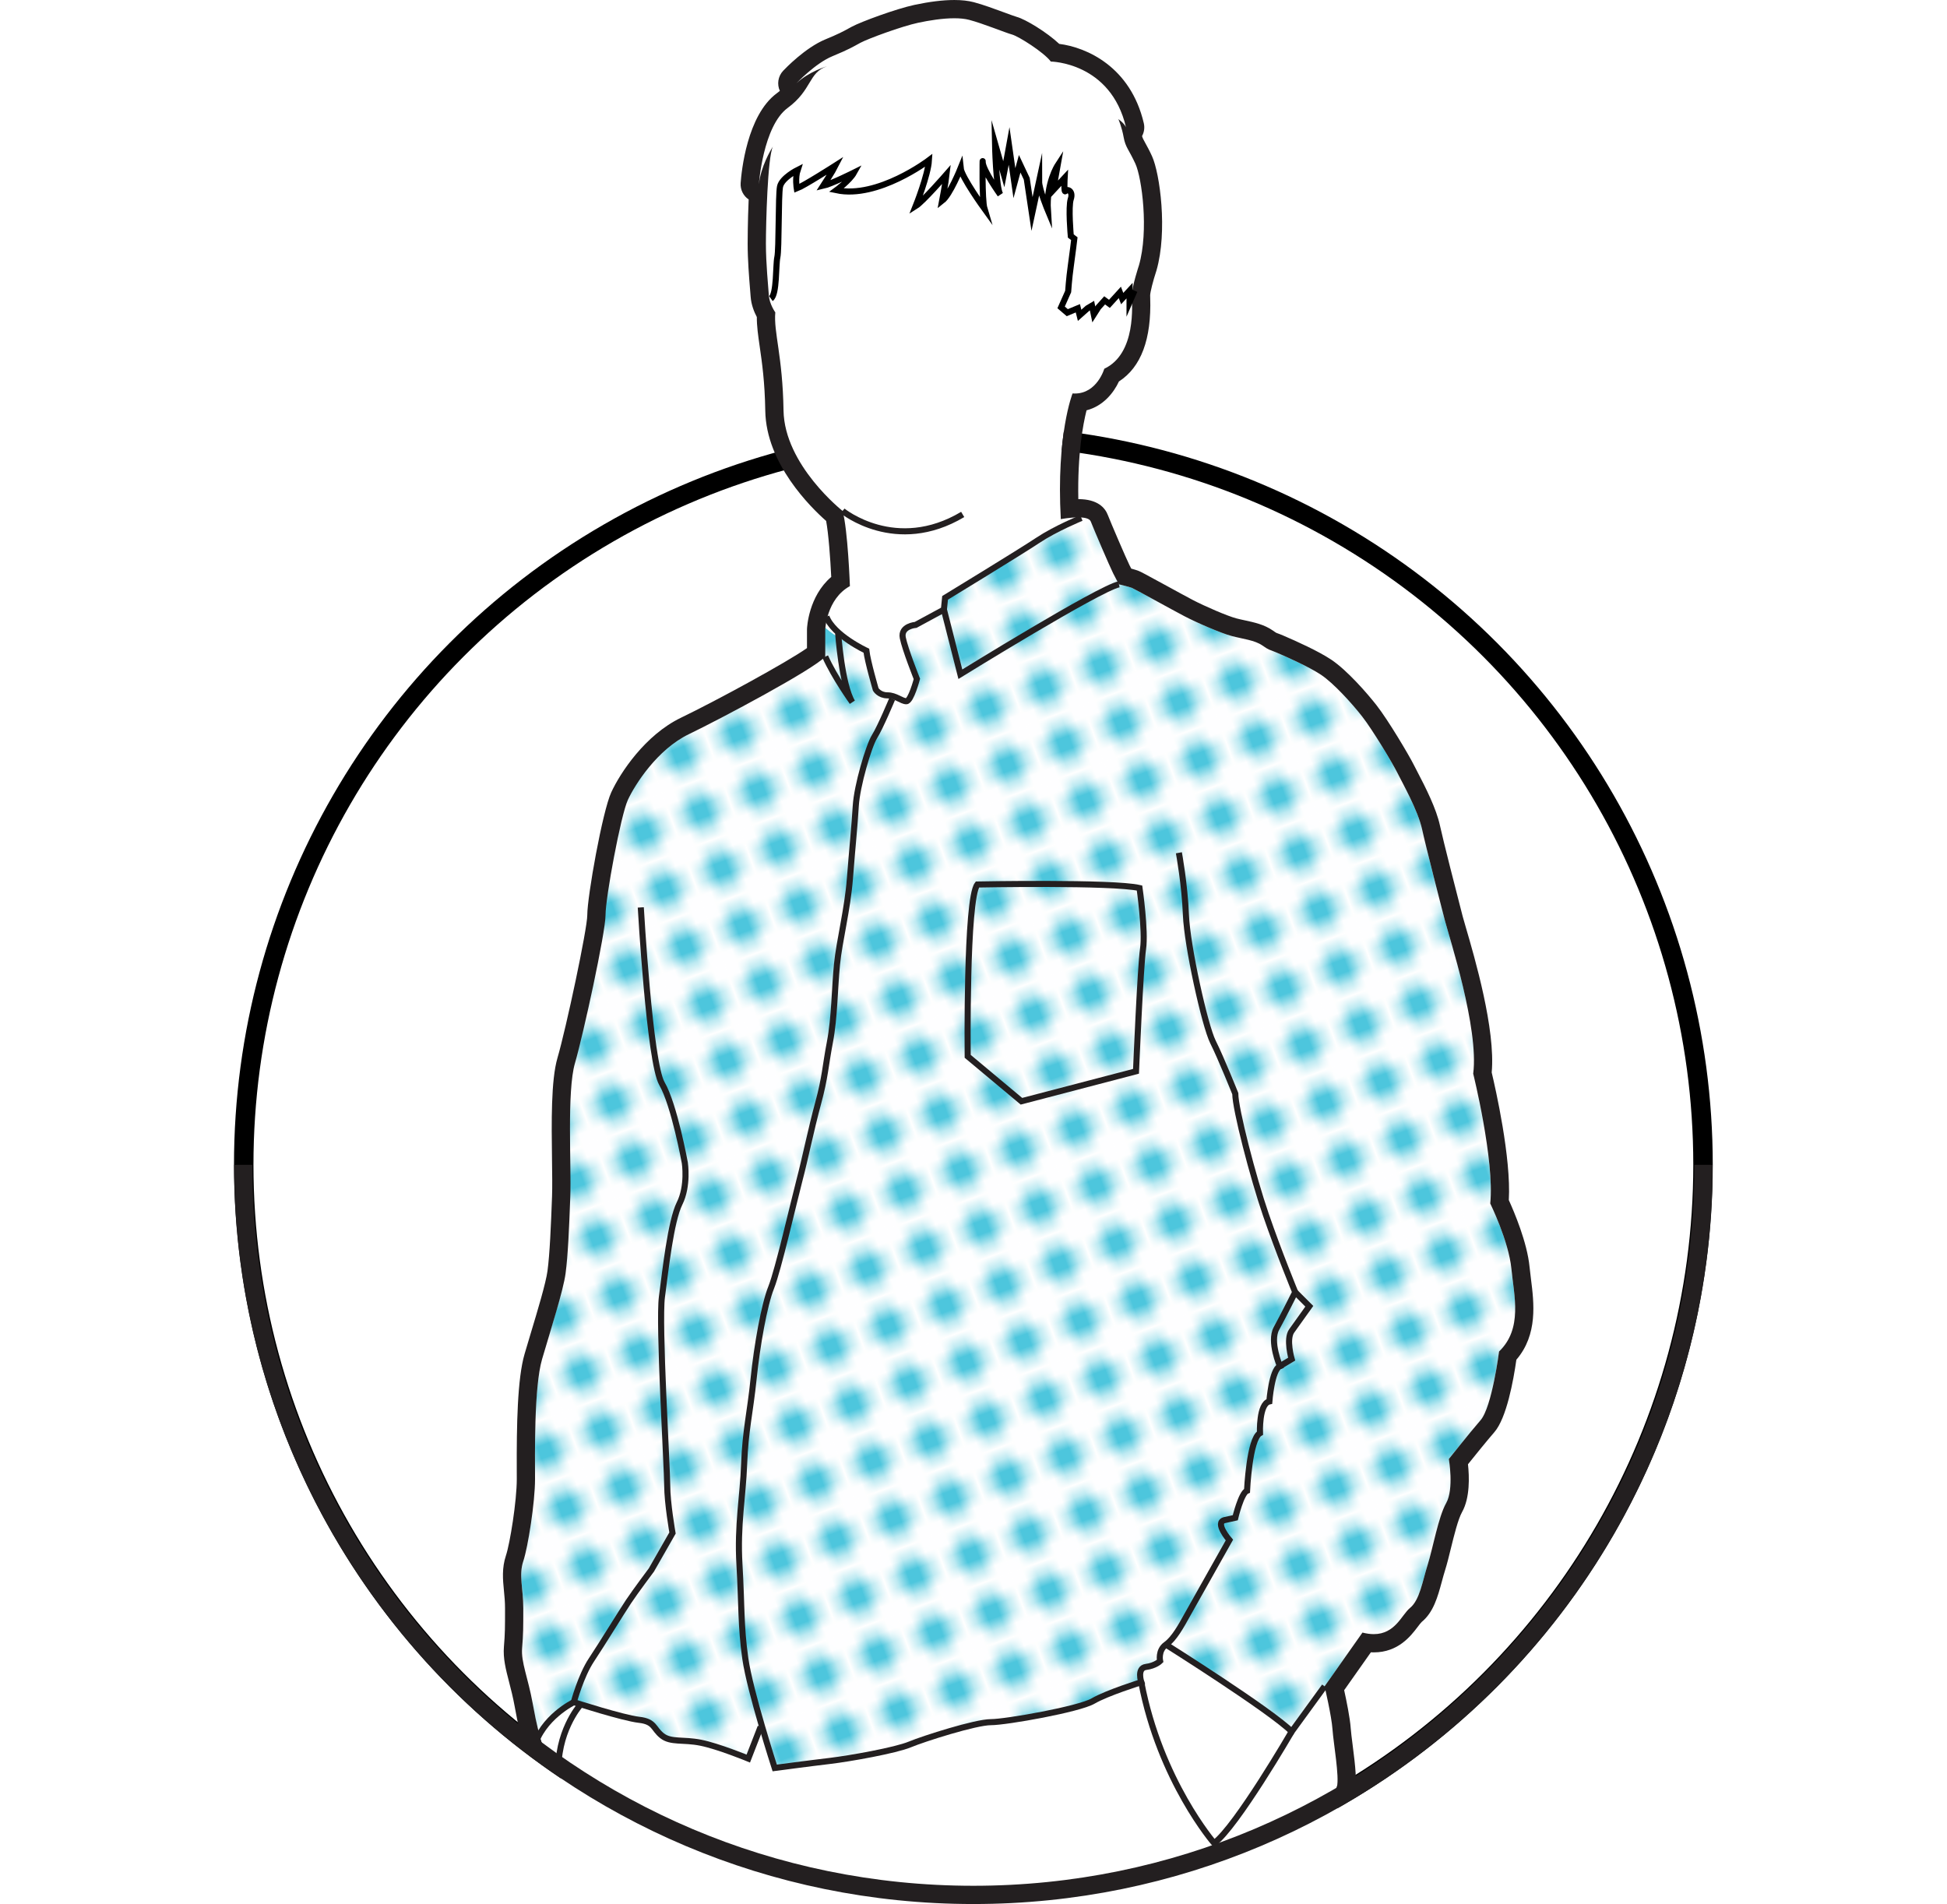 <?xml version="1.0" encoding="UTF-8" standalone="no"?>
<svg
   xmlns:dc="http://purl.org/dc/elements/1.1/"
   xmlns:cc="http://creativecommons.org/ns#"
   xmlns:rdf="http://www.w3.org/1999/02/22-rdf-syntax-ns#"
   xmlns:svg="http://www.w3.org/2000/svg"
   xmlns="http://www.w3.org/2000/svg"
   version="1.1"
   id="svg10845"
   height="195.603"
   width="200">
  <defs
     id="defs4809">
    <pattern
       id="polka"
       patternTransform="rotate(20)"
       height="5"
       width="5"
       patternUnits="userSpaceOnUse">
      <rect
         y="0"
         x="0"
         height="5"
         width="5"
         style="fill:#ffffff"
         id="polka__bg" />
      <circle
         cx="2"
         style="fill:#4dc6dd"
         cy="2"
         r="1.5"
         id="polka__inner" />
    </pattern>
    <clipPath
       id="clipPath488-5-9">
      <path
         id="path490-7-7"
         d="m 0,863.584 938.953,0 L 938.953,0 0,0 0,863.584 Z" />
    </clipPath>
    <clipPath
       id="clipPath564-0-3">
      <path
         id="path566-2-5"
         d="m 185.544,812.584 -1.499,-104.25 c 0,-33.137 27.029,-59.875 60.166,-59.875 l 0,0 c 33.137,0 60.166,26.988 60.166,60.125 l 0,0 0,104 -118.833,0 z" />
    </clipPath>
  </defs>
  <g
     style="display:inline"
     transform="translate(-282.081,-278.411)"
     id="layer1">
    <ellipse
       style="color:#000000;display:inline;overflow:visible;visibility:visible;opacity:1;fill:none;fill-opacity:1;fill-rule:nonzero;stroke:#000000;stroke-width:2;stroke-miterlimit:4;stroke-dasharray:none;stroke-opacity:1;marker:none;enable-background:accumulate"
       id="path6022"
       cx="382.068"
       cy="398.076"
       rx="74.951"
       ry="74.95" />
    <g
       id="g484"
       transform="matrix(1.25,0,0,-1.25,77.013,1283.807)">
      <g
         id="g486"
         clip-path="url(#clipPath488-5-9)">
        <g
           id="g35260">
          <g
             transform="translate(213.816,647.044)"
             id="g500">
            <path
               d="m 0,0 c 0,0 -0.29,2.317 -0.869,3.766 -0.579,1.448 -1.593,3.041 -2.028,4.344 -0.434,1.304 -0.579,2.897 -1.013,3.621 -0.435,0.724 -1.014,1.014 -1.304,2.173 -0.289,1.158 -0.386,1.255 -0.772,3.379 -0.386,2.124 -0.966,3.379 -0.869,4.538 0.096,1.158 0.096,1.641 0.096,3.283 0,1.641 -0.386,2.703 0,3.862 0.387,1.158 0.966,4.827 0.966,6.758 0,1.931 -0.097,7.531 0.579,9.849 0.676,2.317 1.738,5.599 1.931,7.048 0.193,1.448 0.29,3.669 0.386,6.276 0.097,2.606 -0.289,8.689 0.387,11.007 0.675,2.317 2.51,10.717 2.51,12.165 0,1.448 1.255,8.207 1.834,9.462 0.58,1.255 2.168,4.152 4.775,5.407 2.606,1.255 10.953,5.31 10.953,6.372 l 0,2.221 c 0,0 0.343,2.511 2.274,3.573 0,0 -0.046,4.658 -0.48,6.179 0,0 -4.718,3.765 -4.79,8.255 -0.073,4.49 -0.79,6.421 -0.645,8.062 0,0 -0.467,0.676 -0.516,1.4 -0.048,0.724 -0.233,2.607 -0.233,4.248 0,1.642 0.148,7.531 0.631,8.062 0,0 -1.012,-1.496 -1.205,-3.186 0,0 0.339,4.78 2.367,6.276 2.027,1.497 1.69,2.897 3.235,3.428 0,0 -1.497,-0.435 -2.511,-1.4 0,0 1.545,1.641 2.945,2.22 1.4,0.58 1.69,0.773 2.318,1.111 0.627,0.338 3.379,1.351 4.731,1.641 1.351,0.29 3.089,0.531 4.2,0.241 1.11,-0.289 2.993,-1.062 3.524,-1.206 0.531,-0.145 2.607,-1.449 3.186,-2.221 0,0 4.924,-0.048 6.179,-5.407 0,0 -0.096,0.29 -0.627,0.676 0,0 0.29,-0.676 0.434,-1.497 0.145,-0.82 0.435,-1.014 0.966,-2.172 0.531,-1.159 1.11,-5.504 0.29,-8.352 0,0 -0.58,-1.738 -0.58,-2.462 0,-0.724 0.386,-4.779 -2.269,-6.034 0,0 -0.627,-2.173 -2.607,-2.028 0,0 -1.351,-3.379 -0.965,-10.331 0,0 2.221,0.435 2.462,-0.193 0.241,-0.628 1.545,-3.669 1.834,-4.248 0.29,-0.58 0.483,-0.918 0.483,-0.918 0,0 0.821,-0.193 1.062,-0.289 0.241,-0.097 3.283,-1.787 4.297,-2.318 1.013,-0.531 2.993,-1.4 3.91,-1.641 0.917,-0.241 1.883,-0.338 2.51,-0.772 0.628,-0.435 0.483,-0.29 1.159,-0.58 0.676,-0.289 2.655,-1.158 3.669,-1.834 1.014,-0.676 2.51,-2.317 3.379,-3.428 0.869,-1.11 2.511,-3.862 2.897,-4.634 0.386,-0.773 1.69,-3.09 2.027,-4.635 0.338,-1.544 1.545,-6.227 1.883,-7.531 0.338,-1.303 2.8,-8.834 2.317,-12.552 0,0 1.762,-7.12 1.4,-10.668 0,0 1.521,-3.114 1.738,-5.359 0.218,-2.245 0.942,-4.924 -1.013,-6.807 0,0 -0.58,-4.562 -1.521,-5.648 -0.941,-1.086 -2.607,-3.186 -2.607,-3.186 0,0 0.434,-2.462 -0.217,-3.621 C 68.431,32.586 67.996,30.052 67.562,28.676 67.128,27.3 66.91,25.779 66.114,25.128 65.317,24.476 64.738,22.448 62.203,23.1 L 59.09,18.683 c 0,0 0.579,-2.462 0.651,-3.549 0.073,-1.086 0.58,-3.91 0.362,-4.706 -0.217,-0.797 0,-0.652 0.073,-2.1 0.072,-1.449 0.434,-2.68 0,-4.056 C 59.741,2.897 59.814,2.1 59.814,1.231 c 0,-0.869 -0.145,-0.796 -0.29,-1.883 -0.145,-1.086 0,-2.435 -0.29,-3.231 -0.289,-0.797 -1.593,-7.577 -1.593,-7.577 l -53.586,0 c 0,0 -2.245,2.145 -2.245,3.377 0,1.231 0.073,1.76 -0.362,3.353 C 1.014,-3.137 0,-1.086 0,0"
               id="path502"
               style="fill:#ffffff;fill-opacity:1;fill-rule:nonzero;stroke:none" />
          </g>
          <g
             transform="translate(276.019,670.144)"
             id="g504">
            <path
               d="m 0,0 c 2.535,-0.652 3.114,1.376 3.91,2.028 0.797,0.651 1.014,2.172 1.449,3.548 0.434,1.376 0.869,3.91 1.52,5.069 0.652,1.159 0.218,3.621 0.218,3.621 0,0 1.665,2.1 2.606,3.186 0.942,1.086 1.521,5.648 1.521,5.648 1.955,1.883 1.231,4.562 1.014,6.807 C 12.021,32.152 10.5,35.266 10.5,35.266 10.862,38.814 9.1,45.935 9.1,45.935 9.583,49.652 7.121,57.183 6.783,58.486 6.445,59.79 5.238,64.473 4.9,66.017 c -0.338,1.545 -1.641,3.862 -2.028,4.635 -0.386,0.772 -2.027,3.524 -2.896,4.634 -0.869,1.111 -2.366,2.752 -3.379,3.428 -1.014,0.676 -2.993,1.545 -3.669,1.834 -0.676,0.29 -0.531,0.145 -1.159,0.58 -0.628,0.434 -1.593,0.531 -2.51,0.772 -0.918,0.241 -2.897,1.11 -3.911,1.642 -1.013,0.531 -4.055,2.22 -4.296,2.317 -0.242,0.096 -1.062,0.289 -1.062,0.289 0,0 -0.193,0.338 -0.483,0.918 -0.29,0.579 -1.593,3.62 -1.835,4.248 -0.06,0.157 -0.244,0.248 -0.487,0.295 L -23.1,91.604 c 0,0 -2.124,-0.869 -3.572,-1.835 -1.449,-0.965 -7.628,-4.731 -7.628,-4.731 l -0.096,-0.965 -2.318,-1.256 c 0,0 -1.255,-0.096 -1.062,-1.062 0.193,-0.965 1.159,-3.379 1.159,-3.379 0,0 -0.483,-1.834 -0.869,-1.834 -0.386,0 -0.869,0.482 -1.545,0.482 -0.676,0 -0.965,0.483 -0.965,0.483 0,0 -0.676,2.317 -0.773,3.186 0,0 -3.297,1.188 -3.971,2.674 -0.138,-0.541 -0.901,-0.936 -0.901,-0.936 l 0,-2.22 c 0,-1.063 -7.847,-5.118 -10.454,-6.373 -2.607,-1.255 -4.068,-4.152 -4.647,-5.407 -0.58,-1.255 -1.648,-8.014 -1.648,-9.462 0,-1.448 -1.741,-9.848 -2.417,-12.165 -0.676,-2.318 -0.243,-8.4 -0.34,-11.007 -0.096,-2.607 -0.169,-4.828 -0.362,-6.276 -0.194,-1.448 -1.244,-4.731 -1.92,-7.048 -0.676,-2.318 -0.573,-7.918 -0.573,-9.849 0,-1.931 -0.577,-5.6 -0.963,-6.758 -0.386,-1.159 0.001,-2.221 0.001,-3.862 0,-1.642 0.001,-2.125 -0.095,-3.283 -0.097,-1.159 0.483,-2.414 0.869,-4.538 0.274,-1.504 0.402,-1.992 0.557,-2.56 0.989,1.768 2.823,2.656 2.823,2.656 0,0 4.055,-1.303 5.358,-1.448 1.304,-0.145 1.159,-0.724 1.883,-1.303 0.724,-0.58 1.738,-0.29 3.186,-0.58 1.449,-0.289 3.911,-1.303 3.911,-1.303 l 1.013,2.607 1.159,-3.38 c 0,0 2.897,0.387 4.538,0.58 1.641,0.193 5.407,0.869 6.565,1.352 1.159,0.482 5.407,1.834 6.663,1.834 1.255,0 7.241,1.062 8.4,1.738 1.158,0.676 3.958,1.545 3.958,1.545 0,0 -0.386,1.158 0.386,1.255 0.773,0.097 1.159,0.483 1.159,0.483 0,0 -0.193,0.869 0.483,1.351 0,0 8.593,-5.406 10.331,-7.144 L -3.114,-4.417 0,0 Z"
               id="path558"
               style="fill:url(#polka);fill-opacity:1;fill-rule:nonzero;stroke:none" />
          </g>
        </g>
      </g>
    </g>
    <g
       clip-path="url(#clipPath564-0-3)"
       id="g562"
       transform="matrix(1.25,0,0,-1.25,77.013,1283.807)">
      <g
         id="g35243">
        <path
           d="m 242.477,804.316 c -0.93,0 -2.038,-0.136 -3.293,-0.405 -1.489,-0.319 -4.366,-1.378 -5.128,-1.788 l -0.281,-0.153 c -0.441,-0.242 -0.79,-0.433 -1.899,-0.892 -1.65,-0.683 -3.282,-2.386 -3.463,-2.578 -0.43,-0.457 -0.519,-1.113 -0.272,-1.653 -0.078,-0.065 -0.161,-0.13 -0.251,-0.196 -2.459,-1.816 -2.906,-6.464 -2.971,-7.377 -0.039,-0.554 0.228,-1.06 0.659,-1.35 -0.081,-1.843 -0.083,-3.492 -0.083,-3.632 0,-1.336 0.118,-2.776 0.196,-3.729 0.021,-0.252 0.038,-0.463 0.049,-0.619 0.045,-0.675 0.295,-1.279 0.509,-1.683 -0.006,-0.741 0.104,-1.503 0.236,-2.422 0.187,-1.293 0.42,-2.902 0.458,-5.281 0.07,-4.342 3.731,-7.936 5.002,-9.054 0.195,-1.056 0.344,-3.074 0.419,-4.602 -1.866,-1.593 -1.988,-4.148 -1.992,-4.269 -0.001,-0.02 -0.001,-0.039 -0.001,-0.058 l 0,-1.521 c -1.68,-1.184 -7.476,-4.336 -10.351,-5.721 -2.946,-1.418 -4.989,-4.52 -5.732,-6.129 -0.727,-1.576 -1.972,-8.565 -1.972,-10.091 0,-1.15 -1.739,-9.304 -2.451,-11.746 -0.535,-1.834 -0.489,-5.291 -0.448,-8.341 0.016,-1.174 0.031,-2.282 0.003,-3.03 -0.09,-2.428 -0.186,-4.723 -0.374,-6.133 -0.133,-0.993 -0.815,-3.26 -1.364,-5.081 -0.184,-0.611 -0.362,-1.204 -0.52,-1.746 -0.59,-2.022 -0.657,-5.816 -0.641,-9.615 l 0.002,-0.653 c 0,-1.83 -0.563,-5.305 -0.889,-6.284 -0.348,-1.043 -0.256,-1.985 -0.167,-2.897 0.044,-0.452 0.09,-0.919 0.09,-1.44 0,-1.625 0,-2.061 -0.091,-3.158 -0.08,-0.959 0.152,-1.858 0.421,-2.899 0.153,-0.588 0.325,-1.255 0.466,-2.032 0.295,-1.618 0.43,-2.115 0.601,-2.743 0.057,-0.209 0.118,-0.434 0.193,-0.732 0.276,-1.105 0.775,-1.703 1.139,-2.141 0.138,-0.166 0.248,-0.297 0.333,-0.439 0.124,-0.206 0.286,-0.951 0.394,-1.443 0.128,-0.587 0.273,-1.252 0.483,-1.88 0.273,-0.819 0.719,-1.687 1.15,-2.528 0.329,-0.642 0.67,-1.305 0.908,-1.9 0.398,-0.995 0.676,-2.665 0.764,-3.32 0.032,-0.925 0.448,-2.084 0.889,-3.308 0.227,-0.634 0.463,-1.289 0.61,-1.827 0.323,-1.185 0.319,-1.692 0.311,-2.613 l -0.002,-0.468 c 0,-1.647 1.854,-3.799 2.651,-4.647 0.284,-0.302 0.68,-0.473 1.094,-0.473 l 53.586,0 c 0.723,0 1.343,0.515 1.475,1.226 0.616,3.323 1.357,7.07 1.531,7.59 0.255,0.702 0.275,1.568 0.295,2.485 0.011,0.464 0.022,0.945 0.069,1.297 0.051,0.387 0.099,0.579 0.145,0.766 0.092,0.374 0.157,0.687 0.157,1.315 l -0.002,0.339 c -0.007,0.712 -0.013,1.275 0.295,2.251 0.409,1.294 0.279,2.468 0.165,3.504 -0.041,0.37 -0.08,0.719 -0.098,1.077 -0.033,0.678 -0.097,1.064 -0.14,1.32 -0.01,0.064 -0.021,0.115 -0.024,0.165 0.005,0.013 0.02,0.069 0.041,0.146 0.213,0.779 0.081,1.983 -0.161,3.874 -0.068,0.531 -0.132,1.032 -0.151,1.327 -0.056,0.84 -0.352,2.279 -0.539,3.13 l 2.196,3.115 c 0.08,-0.004 0.158,-0.007 0.236,-0.007 2.022,0 3.056,1.365 3.611,2.098 0.11,0.145 0.26,0.343 0.324,0.399 0.975,0.798 1.322,2.077 1.658,3.315 0.084,0.312 0.17,0.63 0.268,0.94 0.162,0.513 0.315,1.134 0.476,1.793 0.264,1.071 0.591,2.405 0.922,2.992 0.657,1.17 0.593,2.922 0.484,3.924 0.546,0.683 1.533,1.906 2.166,2.636 1.011,1.167 1.57,4.259 1.81,5.955 1.779,2.07 1.446,4.694 1.199,6.642 -0.042,0.335 -0.084,0.665 -0.115,0.985 -0.196,2.02 -1.272,4.543 -1.705,5.492 0.202,3.47 -1.095,9.181 -1.406,10.489 0.325,3.54 -1.393,9.419 -2.139,11.969 -0.114,0.389 -0.2,0.685 -0.246,0.861 -0.557,2.149 -1.578,6.141 -1.87,7.476 -0.3,1.374 -1.143,3.053 -1.91,4.519 -0.098,0.188 -0.181,0.346 -0.241,0.466 -0.394,0.788 -2.094,3.658 -3.057,4.888 -0.769,0.983 -2.42,2.879 -3.728,3.751 -1.058,0.705 -2.904,1.534 -3.911,1.965 -0.244,0.105 -0.396,0.161 -0.512,0.203 l -0.085,0.032 c -0.06,0.032 -0.142,0.091 -0.298,0.199 -0.701,0.485 -1.508,0.66 -2.289,0.829 -0.23,0.05 -0.463,0.1 -0.694,0.16 -0.752,0.199 -2.606,1.002 -3.596,1.52 -0.447,0.234 -1.292,0.696 -2.113,1.145 -1.81,0.988 -2.135,1.162 -2.322,1.236 -0.148,0.06 -0.376,0.127 -0.611,0.191 -0.046,0.088 -0.096,0.187 -0.149,0.294 -0.255,0.51 -1.537,3.492 -1.777,4.116 -0.227,0.592 -0.832,1.297 -2.423,1.301 -0.071,3.69 0.379,6.117 0.676,7.297 1.376,0.357 2.232,1.445 2.661,2.371 1.818,1.171 2.683,3.479 2.571,6.872 -0.003,0.087 -0.005,0.157 -0.005,0.207 0.004,0.261 0.243,1.21 0.502,1.988 0.007,0.019 0.013,0.039 0.018,0.059 0.928,3.22 0.281,7.978 -0.367,9.392 -0.221,0.482 -0.403,0.811 -0.549,1.075 -0.157,0.285 -0.225,0.408 -0.269,0.576 0.17,0.313 0.23,0.687 0.143,1.059 -1.088,4.642 -4.702,6.235 -6.949,6.517 -1.016,0.955 -2.763,2.019 -3.483,2.216 -0.147,0.04 -0.604,0.208 -1.007,0.357 -0.797,0.294 -1.79,0.66 -2.533,0.854 -0.463,0.12 -0.986,0.179 -1.6,0.179 m 0,-1.5 c 0.449,0 0.867,-0.038 1.221,-0.131 1.111,-0.289 2.993,-1.062 3.524,-1.206 0.531,-0.145 2.607,-1.449 3.187,-2.221 0,0 4.924,-0.049 6.179,-5.407 0,0 -0.097,0.289 -0.628,0.676 0,0 0.29,-0.676 0.435,-1.497 0.145,-0.821 0.434,-1.014 0.965,-2.172 0.531,-1.159 1.111,-5.504 0.29,-8.352 0,0 -0.579,-1.738 -0.579,-2.462 0,-0.724 0.386,-4.779 -2.269,-6.034 0,0 -0.588,-2.035 -2.42,-2.035 -0.061,0 -0.123,0.002 -0.187,0.007 0,0 -1.352,-3.38 -0.966,-10.331 0,0 0.749,0.146 1.424,0.146 0.488,0 0.937,-0.076 1.038,-0.339 0.242,-0.628 1.545,-3.669 1.835,-4.249 0.29,-0.579 0.483,-0.917 0.483,-0.917 0,0 0.82,-0.193 1.062,-0.289 0.241,-0.097 3.282,-1.787 4.296,-2.318 1.014,-0.531 2.993,-1.4 3.911,-1.641 0.917,-0.241 1.882,-0.338 2.51,-0.772 0.628,-0.435 0.483,-0.29 1.159,-0.58 0.676,-0.289 2.655,-1.158 3.669,-1.834 1.013,-0.676 2.51,-2.318 3.379,-3.428 0.869,-1.11 2.51,-3.862 2.896,-4.634 0.387,-0.773 1.69,-3.09 2.028,-4.635 0.338,-1.545 1.545,-6.227 1.883,-7.531 0.338,-1.303 2.8,-8.834 2.317,-12.552 0,0 1.762,-7.12 1.4,-10.669 0,0 1.521,-3.113 1.738,-5.358 0.217,-2.245 0.941,-4.924 -1.014,-6.807 0,0 -0.579,-4.562 -1.521,-5.648 -0.941,-1.086 -2.606,-3.187 -2.606,-3.187 0,0 0.434,-2.462 -0.218,-3.62 -0.651,-1.159 -1.086,-3.693 -1.52,-5.069 -0.435,-1.376 -0.652,-2.897 -1.449,-3.549 -0.688,-0.563 -1.215,-2.155 -2.982,-2.155 -0.277,0 -0.584,0.04 -0.928,0.128 l -3.114,-4.417 c 0,0 0.58,-2.462 0.652,-3.549 0.072,-1.086 0.579,-3.91 0.362,-4.707 -0.217,-0.796 0,-0.651 0.072,-2.1 0.073,-1.448 0.435,-2.679 0,-4.055 -0.434,-1.376 -0.362,-2.172 -0.362,-3.041 0,-0.869 -0.144,-0.797 -0.289,-1.883 -0.145,-1.086 0,-2.679 -0.29,-3.476 -0.29,-0.796 -1.593,-7.82 -1.593,-7.82 l -53.586,0 c 0,0 -2.245,2.389 -2.245,3.62 0,1.231 0.072,1.883 -0.362,3.476 -0.435,1.593 -1.448,3.766 -1.448,4.852 0,0 -0.29,2.317 -0.869,3.765 -0.58,1.449 -1.594,3.042 -2.028,4.345 -0.435,1.304 -0.579,2.897 -1.014,3.621 -0.434,0.724 -1.014,1.014 -1.303,2.172 -0.29,1.159 -0.386,1.256 -0.773,3.38 -0.386,2.124 -0.965,3.379 -0.869,4.537 0.097,1.159 0.097,1.642 0.097,3.283 0,1.642 -0.386,2.704 0,3.863 0.386,1.158 0.966,4.827 0.966,6.758 0,1.931 -0.097,7.531 0.579,9.848 0.676,2.318 1.738,5.6 1.931,7.049 0.193,1.448 0.289,3.669 0.386,6.275 0.097,2.607 -0.29,8.69 0.386,11.007 0.676,2.318 2.511,10.718 2.511,12.166 0,1.448 1.255,8.207 1.834,9.462 0.579,1.255 2.414,4.152 5.021,5.407 2.607,1.255 10.234,5.31 11.2,6.372 l 0,2.221 c 0,0 0.096,2.51 2.027,3.572 0,0 -0.169,4.659 -0.603,6.18 0,0 -4.779,3.765 -4.852,8.255 -0.072,4.49 -0.821,6.421 -0.676,8.062 0,0 -0.483,0.676 -0.531,1.4 -0.048,0.724 -0.241,2.607 -0.241,4.248 0,1.58 0.134,7.097 0.575,7.981 0.033,0.053 0.052,0.081 0.052,0.081 -0.017,-0.02 -0.035,-0.047 -0.052,-0.081 -0.211,-0.334 -0.988,-1.648 -1.154,-3.105 0,0 0.337,4.779 2.365,6.276 2.028,1.497 1.69,2.897 3.235,3.428 0,0 -1.497,-0.435 -2.511,-1.4 0,0 1.545,1.641 2.945,2.22 1.4,0.58 1.69,0.773 2.317,1.111 0.628,0.337 3.38,1.351 4.731,1.641 0.921,0.197 2.021,0.372 2.979,0.372"
           id="path614"
           style="fill:#231f20;fill-opacity:1;fill-rule:nonzero;stroke:none" />
        <g
           id="g35228">
          <path
             style="fill:none;stroke:#231f20;stroke-width:0.5;stroke-linecap:butt;stroke-linejoin:miter;stroke-miterlimit:4;stroke-dasharray:none;stroke-opacity:1"
             id="path570"
             d="m 233.295,762.327 c 0,0 4.369,-3.572 9.872,-0.29" />
          <path
             style="fill:none;stroke:#000000;stroke-width:0.5;stroke-linecap:butt;stroke-linejoin:miter;stroke-miterlimit:10;stroke-dasharray:none;stroke-opacity:1"
             id="path574"
             d="m 257.288,780.43 -0.41,-0.941 0,0.941 -0.604,-0.652 -0.193,0.507 -0.857,-0.941 -0.392,0.289 -0.522,-0.579 -0.369,-0.579 -0.149,0.724 -0.364,-0.217 -0.653,-0.58 -0.145,0.58 -0.869,-0.362 -0.507,0.434 0.579,1.304 c 0,0 0.072,1.086 0.217,2.1 0.145,1.013 0.29,2.244 0.29,2.244 l -0.29,0.218 c 0,0 -0.217,2.389 0,3.041 0.217,0.652 -0.289,0.869 -0.434,0.652 -0.145,-0.217 -0.073,1.086 -0.073,1.086 l -0.941,-1.014 0.362,2.028 c 0,0 -0.941,-1.449 -0.797,-3.693 0,0 -0.724,1.738 -0.724,2.389 l -0.579,-2.679 -0.434,2.897 -0.58,1.231 -0.434,-1.594 -0.435,3.042 c 0,0 -0.289,-1.593 -0.434,-2.317 l -0.724,2.534 c 0,0 0.072,-3.621 0.434,-4.2 0,0 -1.448,2.028 -1.448,2.679 0,0.652 -0.073,-3.113 0.145,-3.838 0,0 -1.883,2.607 -1.956,3.331 0,0 -0.868,-2.172 -1.52,-2.679 0,0 0.289,1.521 0.362,2.173 0,0 -1.955,-2.245 -2.535,-2.607 0,0 1.014,2.534 1.087,3.765 0,0 -4.2,-3.186 -7.604,-2.462 0,0 1.086,0.797 1.448,1.448 0,0 -1.882,-0.941 -2.534,-1.086 0,0 0.796,1.231 1.014,1.666 0,0 -2.607,-1.666 -3.186,-1.883 0,0 -0.145,0.869 0.072,1.521 0,0 -1.304,-0.652 -1.448,-1.376 -0.145,-0.724 -0.073,-5.141 -0.218,-5.793 -0.144,-0.652 -0.024,-3.042 -0.531,-3.404" />
          <path
             style="fill:none;stroke:#231f20;stroke-width:0.5;stroke-linecap:butt;stroke-linejoin:miter;stroke-miterlimit:4;stroke-dasharray:none;stroke-opacity:1"
             id="path578"
             d="m 237.374,746.879 c 0,0 -0.965,-2.317 -1.448,-3.09 -0.483,-0.772 -1.449,-4.055 -1.545,-5.696 -0.097,-1.642 -0.29,-3.476 -0.483,-5.987 -0.193,-2.51 -0.869,-5.117 -1.062,-7.048 -0.193,-1.931 -0.193,-4.345 -0.579,-6.372 -0.387,-2.028 -0.387,-2.897 -0.966,-5.021 -0.579,-2.124 -1.062,-4.538 -1.545,-6.372 -0.482,-1.835 -1.738,-7.338 -2.317,-8.786 -0.579,-1.449 -1.159,-4.732 -1.448,-7.532 -0.29,-2.799 -0.676,-4.248 -0.773,-6.951 -0.096,-2.704 -0.579,-5.021 -0.386,-8.304 0.193,-3.283 0.097,-5.02 0.483,-7.724 0.386,-2.703 2.414,-8.979 2.414,-8.979 0,0 2.896,0.386 4.538,0.579 1.641,0.193 5.407,0.869 6.565,1.352 1.159,0.483 5.407,1.834 6.662,1.834 1.255,0 7.242,1.062 8.4,1.738 1.159,0.676 3.959,1.545 3.959,1.545 0,0 -0.386,1.159 0.386,1.255 0.773,0.097 1.159,0.483 1.159,0.483 0,0 -0.193,0.869 0.483,1.352 0.675,0.482 1.255,1.545 1.737,2.414 0.483,0.868 3.476,6.179 3.476,6.179 0,0 -1.255,1.448 -0.386,1.641 l 0.869,0.193 c 0,0 0.483,2.028 0.966,2.221 0,0 0.193,4.248 1.062,4.731 0,0 -0.097,2.414 0.772,2.607 0,0 0.193,2.607 0.869,2.897 0,0 -0.869,2.027 -0.29,3.089 0.58,1.062 1.545,2.993 1.545,2.993 0,0 -1.352,3.283 -2.413,6.373 -1.063,3.089 -2.511,8.689 -2.511,9.945 0,0 -1.158,2.896 -1.834,4.248 -0.676,1.352 -2.125,7.917 -2.221,10.427 -0.097,2.511 -0.579,5.118 -0.579,5.118" />
          <path
             style="fill:none;stroke:#231f20;stroke-width:0.5;stroke-linecap:butt;stroke-linejoin:miter;stroke-miterlimit:4;stroke-dasharray:none;stroke-opacity:1"
             id="path582"
             d="m 226.561,662.396 -1.014,-2.607 c 0,0 -2.462,1.014 -3.91,1.303 -1.448,0.29 -2.462,0 -3.186,0.58 -0.724,0.579 -0.58,1.158 -1.883,1.303 -1.304,0.145 -5.359,1.449 -5.359,1.449 0,0 0.58,2.172 1.449,3.475 0.868,1.304 2.462,3.911 3.041,4.78 0.579,0.869 1.883,2.607 1.883,2.607 l 1.738,3.041 c 0,0 -0.435,2.462 -0.435,3.91 0,1.449 -0.724,13.324 -0.434,15.497 0.289,2.172 0.724,6.227 1.448,7.676 0.724,1.448 0.434,3.331 0.434,3.331 0,0 -0.869,4.779 -1.882,6.517 -1.014,1.738 -1.738,14.483 -1.738,14.483" />
          <path
             style="fill:none;stroke:#231f20;stroke-width:0.5;stroke-linecap:butt;stroke-linejoin:miter;stroke-miterlimit:4;stroke-dasharray:none;stroke-opacity:1"
             id="path586"
             d="m 269.236,692.037 0.965,0.579 c 0,0 -0.482,1.642 0,2.318 0.483,0.675 1.449,2.027 1.449,2.027 l -1.159,1.159" />
          <path
             style="fill:none;stroke:#231f20;stroke-width:0.5;stroke-linecap:butt;stroke-linejoin:miter;stroke-miterlimit:4;stroke-dasharray:none;stroke-opacity:1"
             id="path590"
             d="m 232.933,752.261 c 0,0 0.29,-4.2 1.159,-5.648 0,0 -1.473,2.052 -2.221,3.741" />
          <path
             style="fill:none;stroke:#231f20;stroke-width:0.5;stroke-linecap:butt;stroke-linejoin:miter;stroke-miterlimit:4;stroke-dasharray:none;stroke-opacity:1"
             id="path594"
             d="m 244.374,731.624 c 0,0 11.152,0.217 13.324,-0.29 0,0 0.507,-3.548 0.29,-4.996 -0.217,-1.448 -0.579,-10.066 -0.579,-10.066 l -9.414,-2.462 -4.418,3.693 c 0,0 -0.144,12.89 0.797,14.121 z" />
          <path
             style="fill:none;stroke:#231f20;stroke-width:0.5;stroke-linecap:butt;stroke-linejoin:miter;stroke-miterlimit:4;stroke-dasharray:none;stroke-opacity:1"
             id="path598"
             d="m 259.871,669.154 c 0,0 8.593,-5.407 10.331,-7.145 l 2.703,3.717" />
          <path
             style="fill:none;stroke:#231f20;stroke-width:0.5;stroke-linecap:butt;stroke-linejoin:miter;stroke-miterlimit:4;stroke-dasharray:none;stroke-opacity:1"
             id="path602"
             d="m 270.202,662.01 c 0,0 -4.538,-7.821 -6.372,-9.172 0,0 -4.442,5.117 -5.987,13.227" />
          <path
             style="fill:none;stroke:#231f20;stroke-width:0.5;stroke-linecap:butt;stroke-linejoin:miter;stroke-miterlimit:4;stroke-dasharray:none;stroke-opacity:1"
             id="path606"
             d="m 211.692,664.134 c 0,0 -1.931,-2.221 -1.738,-5.697" />
          <path
             style="fill:none;stroke:#231f20;stroke-width:0.5;stroke-linecap:butt;stroke-linejoin:miter;stroke-miterlimit:4;stroke-dasharray:none;stroke-opacity:1"
             id="path610"
             d="m 211.209,664.423 c 0,0 -2.607,-1.255 -3.283,-3.766" />
          <path
             style="fill:none;stroke:#231f20;stroke-width:0.5;stroke-linecap:butt;stroke-linejoin:miter;stroke-miterlimit:4;stroke-dasharray:none;stroke-opacity:1"
             id="path618"
             d="m 252.919,761.748 c 0,0 -2.124,-0.869 -3.572,-1.834 -1.449,-0.966 -7.628,-4.731 -7.628,-4.731 l -0.097,-0.966 -2.317,-1.255 c 0,0 -1.255,-0.097 -1.062,-1.062 0.193,-0.966 1.159,-3.38 1.159,-3.38 0,0 -0.483,-1.834 -0.869,-1.834 -0.386,0 -0.869,0.483 -1.545,0.483 -0.676,0 -0.965,0.483 -0.965,0.483 0,0 -0.676,2.317 -0.773,3.186 0,0 -2.703,1.255 -3.283,2.8" />
          <path
             style="fill:none;stroke:#231f20;stroke-width:0.5;stroke-linecap:butt;stroke-linejoin:miter;stroke-miterlimit:4;stroke-dasharray:none;stroke-opacity:1"
             id="path622"
             d="m 241.623,754.217 1.352,-5.31 c 0,0 11.393,7.048 13.034,7.386" />
        </g>
      </g>
    </g>
    <g
       id="g632"
       transform="matrix(1.25,0,0,-1.25,457.068,398.076)">
      <path
         style="fill:none;stroke:#231f20;stroke-width:1.5;stroke-linecap:butt;stroke-linejoin:miter;stroke-miterlimit:4;stroke-dasharray:none;stroke-opacity:1"
         id="path634"
         d="m 0,0 c 0,-33.137 -26.863,-60 -60,-60 -33.137,0 -60,26.863 -60,60" />
    </g>
  </g>
</svg>
